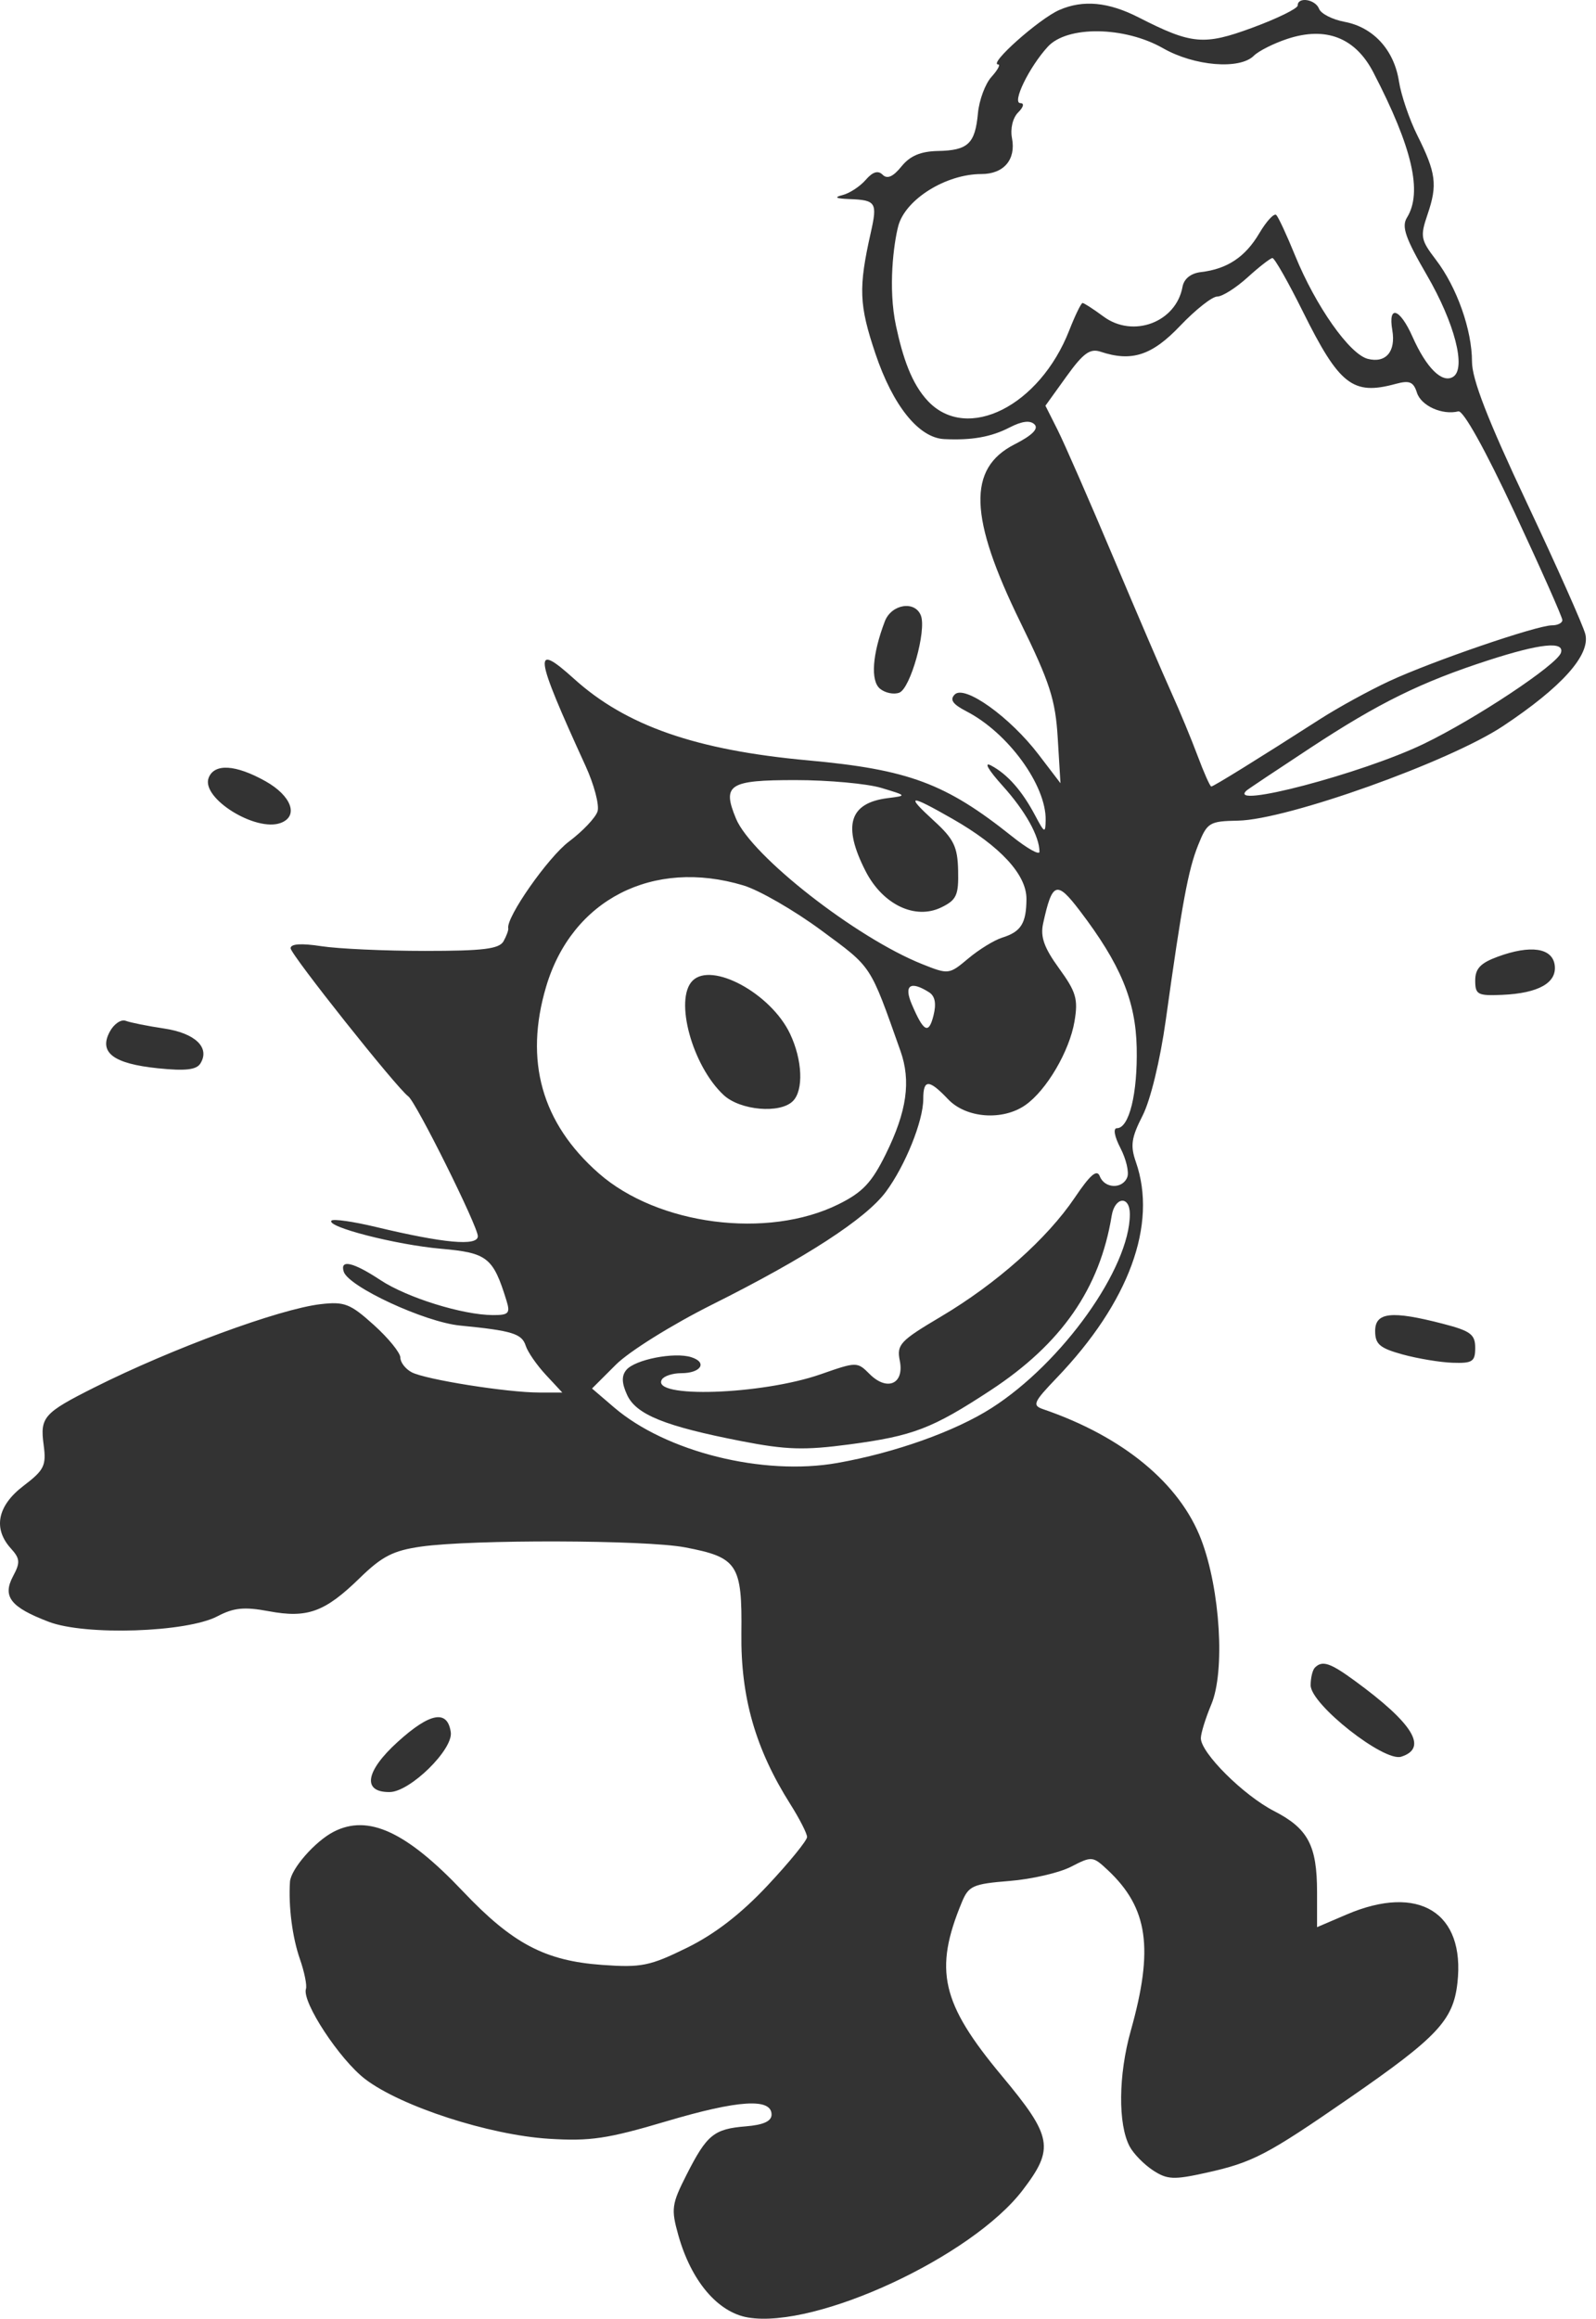 <svg width="157" height="228" viewBox="0 0 157 228" fill="none" xmlns="http://www.w3.org/2000/svg">
<path fill-rule="evenodd" clip-rule="evenodd" d="M104.207 0.981C102.205 1.856 97.173 6.338 98.193 6.338C98.439 6.338 98.14 6.888 97.53 7.562C96.919 8.236 96.321 9.844 96.201 11.136C95.922 14.133 95.228 14.788 92.268 14.847C90.563 14.882 89.525 15.321 88.677 16.367C87.854 17.382 87.279 17.635 86.826 17.182C86.373 16.73 85.853 16.889 85.153 17.696C84.593 18.339 83.569 19.009 82.875 19.184C82.004 19.404 82.22 19.526 83.572 19.576C86.17 19.674 86.324 19.917 85.663 22.858C84.438 28.301 84.501 29.972 86.114 34.77C87.838 39.897 90.379 43.053 92.88 43.176C95.595 43.308 97.495 42.972 99.31 42.035C100.528 41.406 101.34 41.306 101.767 41.732C102.193 42.158 101.542 42.807 99.799 43.696C95.16 46.058 95.317 50.856 100.37 61.175C103.279 67.115 103.824 68.8 104.051 72.579L104.319 77.012L102.155 74.18C99.347 70.505 94.892 67.316 93.921 68.286C93.405 68.8 93.714 69.245 95.075 69.948C99.168 72.061 102.923 77.218 102.863 80.645C102.839 81.97 102.752 81.931 101.831 80.19C100.542 77.756 99.108 76.129 97.497 75.275C96.744 74.875 97.208 75.693 98.63 77.268C100.864 79.745 102.253 82.233 102.253 83.76C102.253 84.11 101.039 83.426 99.554 82.24C93.023 77.026 89.379 75.669 79.476 74.766C68.465 73.763 61.596 71.371 56.485 66.761C52.378 63.057 52.531 64.229 57.599 75.308C58.445 77.156 58.976 79.171 58.78 79.787C58.584 80.403 57.321 81.734 55.972 82.748C53.917 84.29 49.766 90.22 49.997 91.284C50.034 91.458 49.825 92.029 49.533 92.552C49.108 93.31 47.542 93.503 41.811 93.503C37.857 93.503 33.264 93.294 31.605 93.039C29.628 92.736 28.588 92.805 28.588 93.242C28.588 93.851 39.029 106.987 40.162 107.804C40.922 108.351 47.005 120.575 47.005 121.555C47.005 122.555 43.682 122.254 36.96 120.644C34.754 120.116 32.797 119.835 32.611 120.021C32.012 120.62 38.938 122.4 43.386 122.79C47.947 123.191 48.509 123.637 49.825 127.893C50.21 129.14 50.04 129.319 48.476 129.312C45.505 129.299 40.036 127.597 37.425 125.872C34.748 124.104 33.421 123.799 33.812 125.041C34.279 126.524 41.776 129.998 45.245 130.34C50.397 130.846 51.337 131.136 51.718 132.332C51.912 132.942 52.8 134.224 53.691 135.184L55.312 136.927H53.026C49.879 136.927 41.849 135.649 40.495 134.934C39.885 134.611 39.384 133.962 39.384 133.492C39.384 133.022 38.211 131.579 36.777 130.286C34.451 128.188 33.886 127.968 31.538 128.239C27.498 128.707 16.887 132.61 9.299 136.42C4.298 138.931 3.927 139.348 4.292 142.065C4.568 144.116 4.357 144.545 2.306 146.107C-0.254 148.057 -0.706 150.299 1.068 152.256C1.974 153.255 2.006 153.643 1.29 154.979C0.212 156.989 1.031 158.038 4.8 159.474C8.4 160.847 18.373 160.518 21.394 158.927C22.994 158.084 24.028 157.981 26.432 158.43C30.241 159.14 31.953 158.517 35.394 155.163C37.583 153.029 38.682 152.466 41.426 152.076C46.418 151.367 63.481 151.413 67.354 152.146C72.568 153.133 73.01 153.804 72.931 160.619C72.858 166.898 74.317 171.984 77.746 177.406C78.65 178.837 79.392 180.289 79.392 180.632C79.392 180.975 77.647 183.117 75.515 185.392C72.893 188.19 70.326 190.174 67.581 191.523C63.926 193.319 63.096 193.487 59.232 193.21C53.611 192.807 50.412 191.116 45.53 185.967C39.968 180.101 36.222 178.374 32.833 180.111C30.986 181.058 28.604 183.787 28.524 185.046C28.369 187.479 28.758 190.5 29.501 192.631C29.942 193.896 30.21 195.217 30.097 195.565C29.679 196.846 33.427 202.546 35.943 204.454C39.475 207.134 48.115 209.935 53.99 210.305C58.047 210.561 59.761 210.307 65.552 208.587C72.627 206.487 75.899 206.278 75.899 207.927C75.899 208.578 75.103 208.942 73.367 209.084C70.226 209.339 69.538 209.9 67.537 213.842C66.069 216.734 66.004 217.206 66.725 219.776C67.991 224.291 70.606 227.378 73.59 227.881C80.279 229.009 95.595 221.91 100.598 215.361C103.747 211.241 103.537 210.098 98.534 204.097C92.594 196.974 91.847 193.719 94.621 187.037C95.286 185.432 95.712 185.244 99.308 184.955C101.483 184.781 104.208 184.151 105.363 183.554C107.404 182.501 107.505 182.51 108.973 183.886C112.943 187.609 113.513 191.593 111.234 199.686C110.011 204.026 109.967 208.902 111.13 211.071C111.511 211.782 112.542 212.835 113.42 213.409C114.822 214.326 115.461 214.355 118.637 213.652C123.234 212.634 124.598 211.922 132.735 206.301C141.396 200.318 142.953 198.661 143.367 194.99C144.151 188.049 139.568 185.215 132.47 188.252L129.56 189.498V186.064C129.56 181.464 128.676 179.798 125.328 178.079C122.327 176.538 118.129 172.362 118.129 170.917C118.129 170.438 118.593 168.941 119.159 167.591C120.524 164.338 120.037 156.326 118.175 151.417C116.074 145.876 110.484 141.26 102.619 138.568C101.518 138.192 101.651 137.885 103.958 135.478C111.067 128.059 113.879 120.391 111.737 114.257C111.176 112.652 111.29 111.867 112.396 109.703C113.176 108.176 114.127 104.26 114.68 100.295C116.29 88.749 116.883 85.545 117.86 83.106C118.756 80.87 118.955 80.748 121.801 80.694C126.615 80.602 142.55 74.916 147.85 71.398C153.634 67.561 156.463 64.398 155.948 62.35C155.737 61.513 153.144 55.691 150.183 49.412C146.348 41.276 144.801 37.295 144.801 35.559C144.801 32.437 143.314 28.242 141.251 25.542C139.748 23.575 139.69 23.253 140.437 21.061C141.42 18.176 141.267 16.994 139.429 13.32C138.641 11.746 137.825 9.347 137.614 7.99C137.135 4.907 135.092 2.676 132.265 2.147C131.071 1.923 129.943 1.348 129.759 0.869C129.396 -0.075 127.655 -0.347 127.655 0.54C127.655 0.838 125.648 1.822 123.195 2.726C118.426 4.484 117.226 4.375 112.01 1.713C109.03 0.192 106.548 -0.04 104.207 0.981ZM114.413 4.745C117.49 6.501 121.951 6.869 123.34 5.482C123.811 5.012 125.297 4.265 126.642 3.821C130.43 2.573 133.325 3.7 135.095 7.112C138.939 14.521 139.953 18.904 138.402 21.402C137.857 22.281 138.252 23.42 140.361 27.05C143.099 31.762 144.255 36.244 142.94 37.055C141.864 37.719 140.315 36.189 138.946 33.106C137.704 30.309 136.527 29.932 136.963 32.472C137.323 34.572 136.322 35.74 134.549 35.286C132.753 34.826 129.421 30.091 127.399 25.127C126.592 23.144 125.76 21.351 125.549 21.14C125.339 20.93 124.584 21.744 123.871 22.949C122.497 25.274 120.72 26.453 118.135 26.755C117.14 26.872 116.469 27.41 116.324 28.208C115.69 31.69 111.469 33.276 108.557 31.127C107.563 30.393 106.634 29.793 106.493 29.793C106.352 29.793 105.762 31.005 105.182 32.487C102.27 39.928 95.156 43.502 91.304 39.46C89.66 37.736 88.802 35.124 88.141 32.047C87.336 28.298 87.92 23.92 88.362 22.231C89.048 19.614 93.042 17.114 96.538 17.114C98.741 17.114 99.954 15.697 99.552 13.595C99.37 12.649 99.623 11.59 100.157 11.056C100.688 10.526 100.781 10.141 100.377 10.141C99.514 10.141 101.234 6.602 103.073 4.594C104.984 2.508 110.624 2.583 114.413 4.745ZM128.153 30.616C131.75 37.861 133.073 38.897 137.279 37.752C138.653 37.378 139.043 37.537 139.385 38.613C139.797 39.905 141.874 40.843 143.458 40.45C143.944 40.33 146.104 44.21 148.974 50.356C151.568 55.912 153.691 60.691 153.691 60.974C153.691 61.257 153.233 61.489 152.674 61.489C151.177 61.489 140.823 65.039 136.657 66.98C134.674 67.903 131.624 69.576 129.877 70.697C123.857 74.561 119.374 77.338 119.155 77.338C119.035 77.338 118.431 75.982 117.812 74.326C117.194 72.671 116.04 69.889 115.249 68.146C114.458 66.402 111.885 60.412 109.531 54.833C107.178 49.255 104.709 43.611 104.046 42.291L102.84 39.893L104.905 37.023C106.557 34.726 107.227 34.239 108.262 34.584C111.327 35.603 113.319 34.955 116.1 32.032C117.604 30.452 119.242 29.159 119.741 29.159C120.241 29.159 121.582 28.311 122.723 27.276C123.863 26.24 124.965 25.384 125.17 25.374C125.374 25.364 126.717 27.723 128.153 30.616ZM87.038 61.105C85.806 64.34 85.62 66.939 86.566 67.722C87.072 68.141 87.928 68.316 88.468 68.109C89.562 67.689 91.155 62.002 90.59 60.531C90.01 59.023 87.688 59.399 87.038 61.105ZM153.552 64.183C153.19 65.353 145.146 70.691 140.038 73.152C133.996 76.062 120.588 79.589 122.627 77.731C122.772 77.598 125.607 75.706 128.925 73.526C135.638 69.115 139.799 67.069 146.388 64.934C151.509 63.275 153.911 63.023 153.552 64.183ZM20.524 76.487C19.758 78.479 25.178 81.853 27.635 80.912C29.401 80.236 28.665 78.248 26.121 76.82C23.178 75.17 21.078 75.045 20.524 76.487ZM86.695 77.475C89.228 78.238 89.23 78.24 87.33 78.479C83.543 78.953 82.863 81.187 85.144 85.651C86.83 88.949 90.018 90.477 92.598 89.223C94.094 88.496 94.307 88.031 94.252 85.61C94.2 83.263 93.831 82.502 91.88 80.718C89.028 78.108 89.406 78.066 93.694 80.515C98.399 83.203 100.986 86.001 100.973 88.393C100.961 90.787 100.441 91.619 98.598 92.193C97.81 92.438 96.306 93.362 95.254 94.245C93.366 95.832 93.31 95.838 90.709 94.799C84.221 92.208 73.922 84.161 72.401 80.495C71.012 77.147 71.699 76.703 78.261 76.707C81.502 76.709 85.297 77.055 86.695 77.475ZM73.126 87.062C74.681 87.529 78.129 89.517 80.788 91.48C85.832 95.204 85.534 94.751 88.576 103.329C89.63 106.302 89.211 109.275 87.142 113.471C85.752 116.292 84.863 117.236 82.484 118.415C75.511 121.87 64.708 120.474 58.895 115.366C53.282 110.434 51.556 104.3 53.728 97.001C56.268 88.462 64.222 84.387 73.126 87.062ZM106.213 89.541C110.222 94.799 111.721 98.403 111.818 103.015C111.913 107.529 111.076 110.936 109.873 110.936C109.482 110.936 109.626 111.747 110.221 112.895C110.779 113.972 111.081 115.256 110.892 115.747C110.432 116.944 108.658 116.886 108.186 115.659C107.909 114.94 107.25 115.504 105.724 117.767C103.002 121.801 98.03 126.219 92.56 129.463C88.527 131.855 88.195 132.211 88.515 133.807C88.971 136.086 87.271 136.834 85.546 135.111C84.325 133.892 84.277 133.893 80.741 135.128C74.923 137.161 63.951 137.521 65.115 135.641C65.324 135.302 66.176 135.025 67.008 135.025C68.957 135.025 69.623 133.967 67.998 133.452C66.334 132.925 62.462 133.684 61.614 134.704C61.134 135.282 61.154 135.991 61.686 137.156C62.571 139.094 65.407 140.242 72.935 141.707C77.337 142.564 79.122 142.618 83.542 142.031C89.828 141.196 91.685 140.485 97.447 136.707C104.417 132.136 108.187 126.704 109.357 119.546C109.664 117.67 111.144 117.536 111.144 119.385C111.144 124.693 104.497 134.01 97.54 138.452C93.944 140.749 88.033 142.853 82.361 143.855C75.061 145.144 65.512 142.767 60.401 138.385L58.238 136.532L60.591 134.183C61.895 132.881 66.115 130.25 70.056 128.279C79.281 123.669 85.186 119.836 87.15 117.183C89.052 114.615 90.822 110.222 90.822 108.07C90.822 106.097 91.378 106.103 93.27 108.094C95.04 109.956 98.633 110.225 100.868 108.662C102.946 107.21 105.203 103.366 105.699 100.436C106.07 98.245 105.865 97.54 104.18 95.219C102.705 93.186 102.325 92.115 102.614 90.8C103.511 86.709 103.94 86.559 106.213 89.541ZM147.341 94.069C145.641 94.692 145.118 95.243 145.118 96.412C145.118 97.803 145.358 97.929 147.78 97.824C151.36 97.668 153.185 96.628 152.936 94.886C152.696 93.202 150.559 92.89 147.341 94.069ZM68.12 96.44C66.314 98.267 68.097 104.803 71.184 107.674C72.811 109.188 76.733 109.533 77.995 108.273C79.067 107.203 78.941 104.226 77.715 101.646C75.832 97.683 70.012 94.526 68.12 96.44ZM91.384 97.565C91.984 97.943 92.124 98.677 91.826 99.865C91.354 101.743 90.855 101.478 89.686 98.733C88.894 96.871 89.561 96.412 91.384 97.565ZM10.794 101.452C9.698 103.496 11.144 104.592 15.532 105.044C18.236 105.322 19.325 105.199 19.716 104.567C20.681 103.008 19.207 101.592 16.142 101.133C14.515 100.89 12.815 100.549 12.363 100.376C11.91 100.203 11.204 100.686 10.794 101.452ZM135.275 130.88C135.275 132.177 135.731 132.566 137.974 133.183C139.459 133.591 141.673 133.959 142.896 134C144.848 134.065 145.118 133.886 145.118 132.531C145.118 131.211 144.659 130.868 141.943 130.166C136.882 128.856 135.275 129.028 135.275 130.88ZM129.348 163.975C129.115 164.207 128.927 164.991 128.93 165.718C128.937 167.593 136.145 173.273 137.838 172.737C140.503 171.892 139.016 169.465 133.254 165.259C130.841 163.499 130.077 163.247 129.348 163.975ZM39.112 171.289C35.933 174.175 35.609 176.247 38.341 176.213C40.342 176.188 44.588 172.027 44.344 170.329C44.022 168.08 42.297 168.396 39.112 171.289Z" fill="#333333"/>
</svg>
